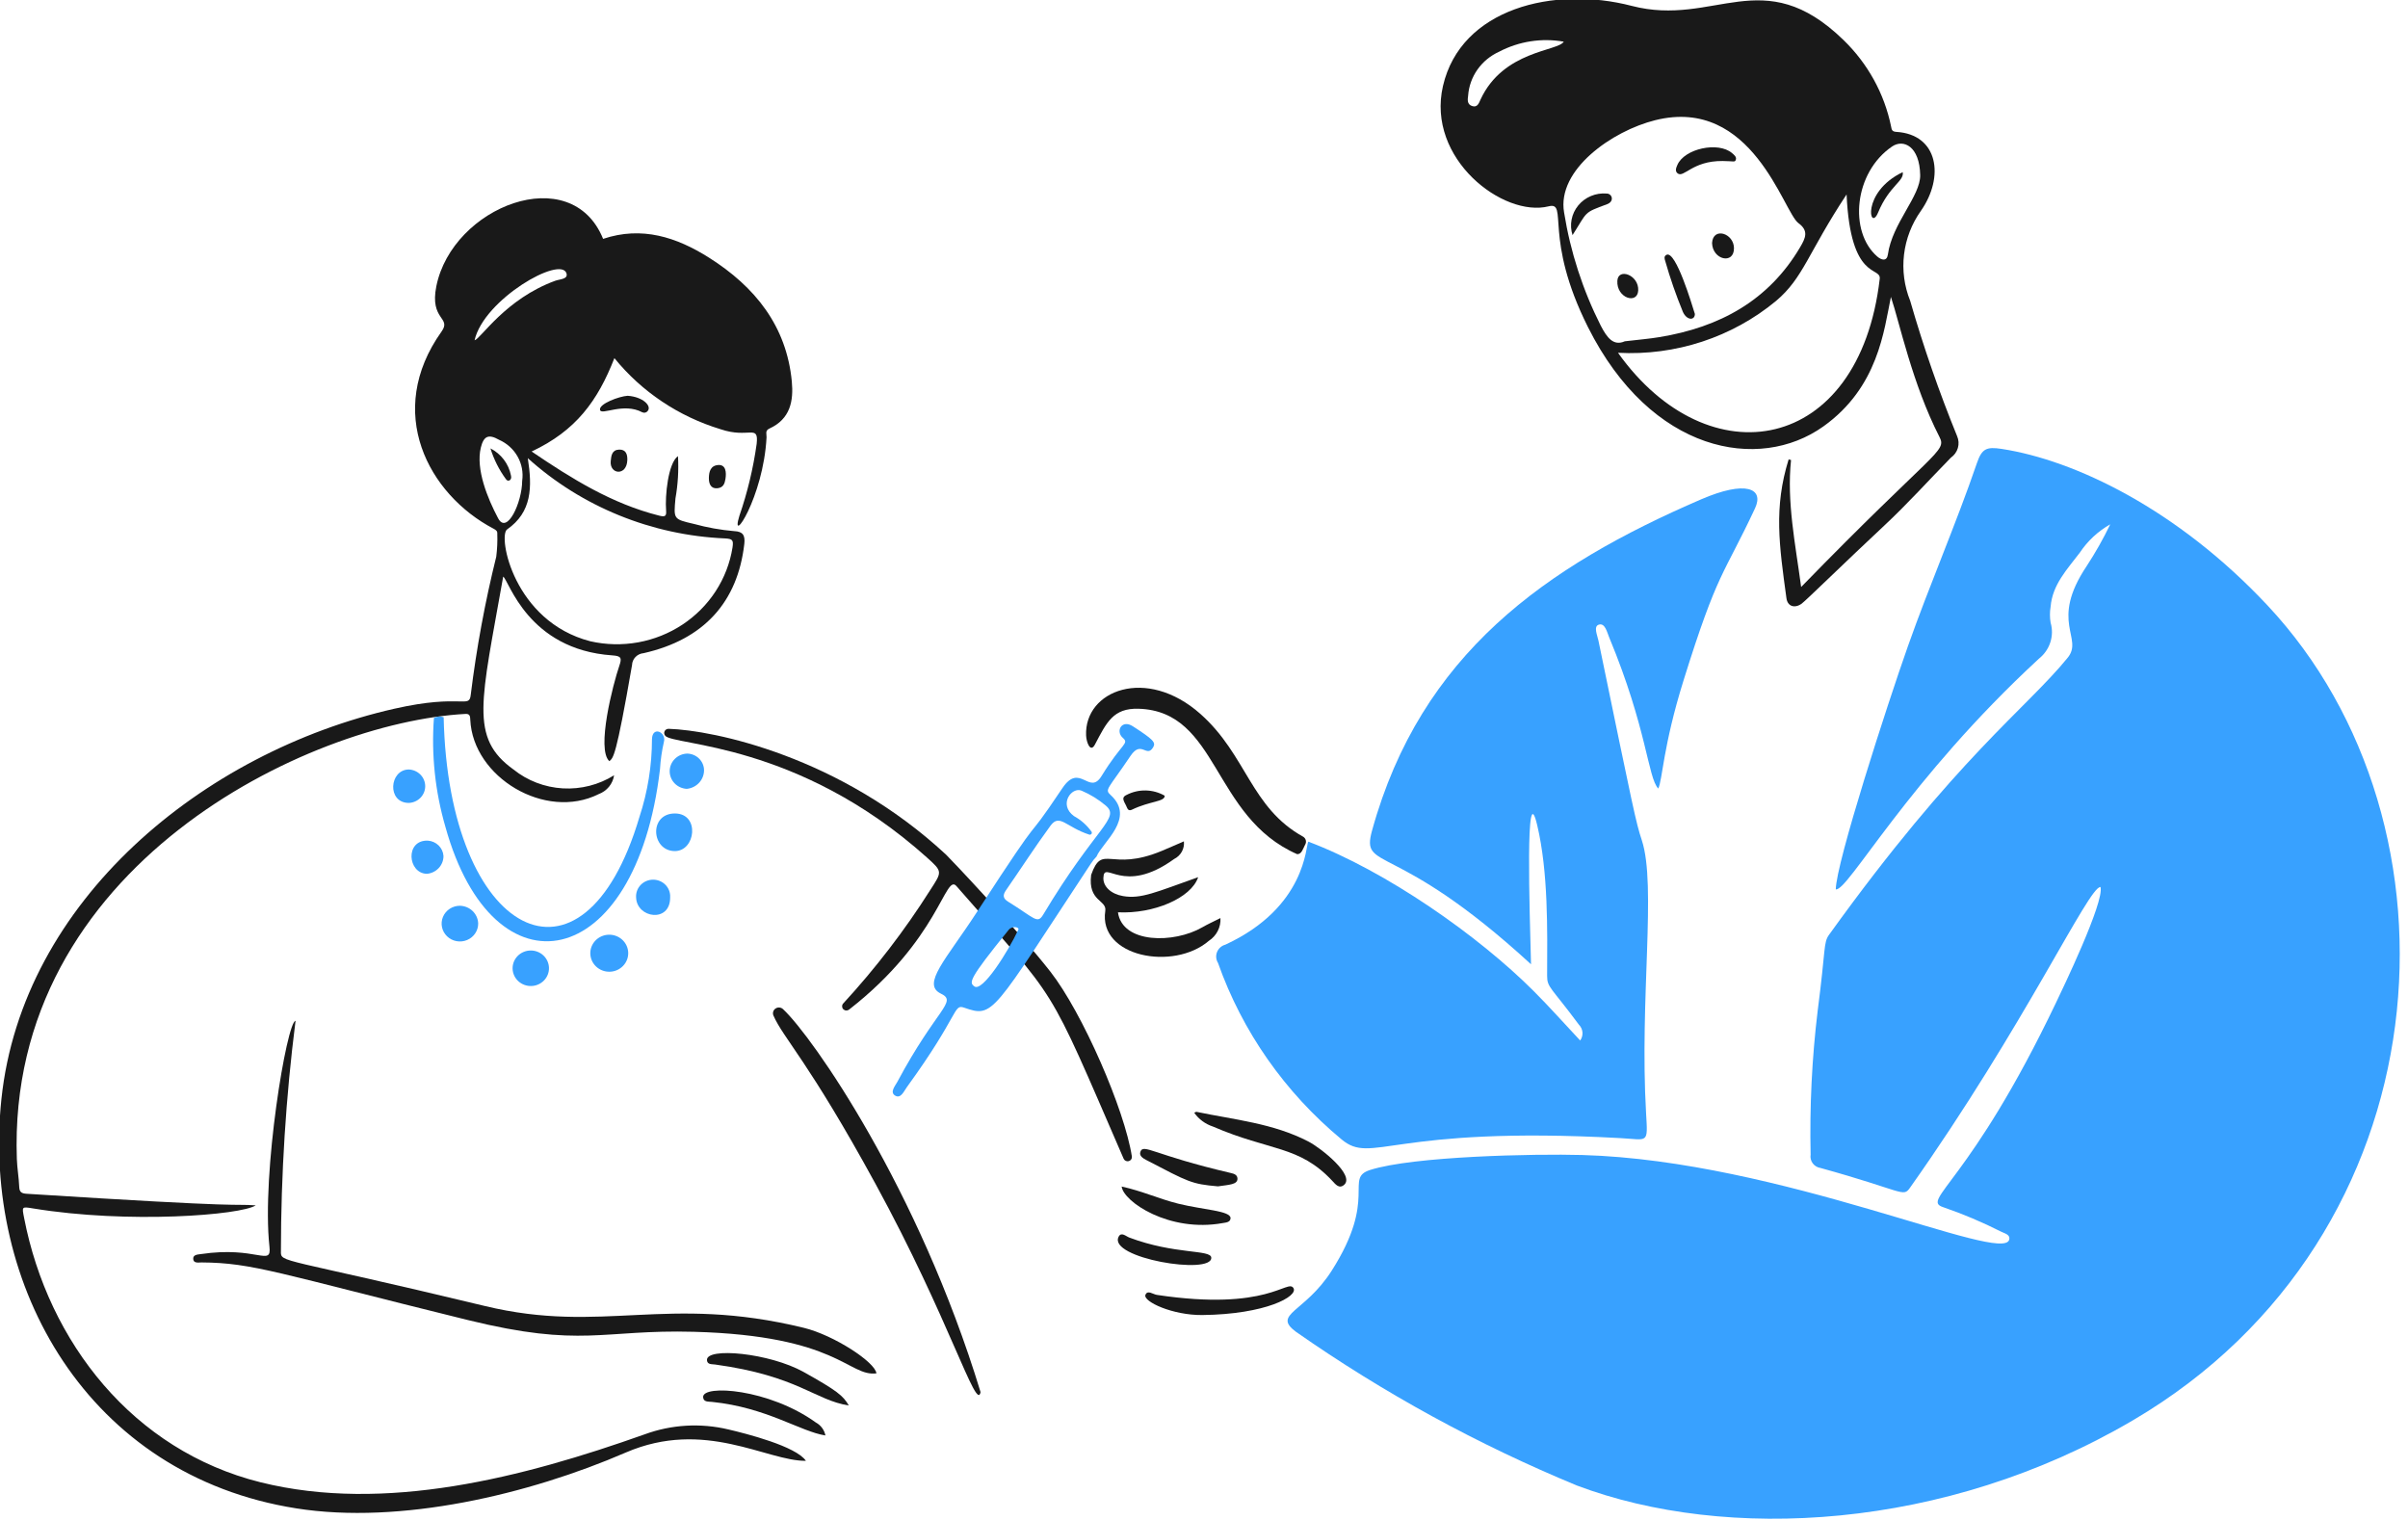 <svg width="526" height="332" viewBox="0 0 526 332" fill="none" xmlns="http://www.w3.org/2000/svg" xmlns:xlink="http://www.w3.org/1999/xlink">
<path d="M3.681,253.146C3.752,255.186 4.119,257.214 4.2,259.256C4.246,260.402 4.718,260.682 5.811,260.752C55.789,263.932 50.071,262.908 55.861,263.282C52.701,265.414 28.029,267.372 7.222,263.956C4.696,263.54 4.785,263.536 5.27,266.044C10.542,293.244 29.128,316.856 56.905,323.77C84.088,330.536 114.313,322.718 140.809,313.304C146.653,311.156 153.024,310.782 159.091,312.226C162.88,313.112 173.879,315.886 176.045,319.086C167.489,319.178 153.965,309.818 136.682,317.278C115.505,326.44 87.455,333.07 64.71,329.47C19.12,322.266 -3.984,280.822 0.308,240.073C4.867,196.757 44.291,164.289 86.144,154.805C101.029,151.434 102.489,154.94 102.836,151.717C104.085,141.578 105.943,131.52 108.401,121.593C108.61,119.935 108.686,118.263 108.627,116.592C108.671,116 108.365,115.784 107.821,115.488C93.505,107.97 83.964,89.95 96.455,72.415C98.696,69.27 93.814,69.963 95.31,62.534C98.812,45.117 124.776,34.986 131.742,52.177C140.234,49.329 147.808,51.816 154.871,56.278C164.947,62.642 171.803,71.218 172.96,83.295C173.368,87.563 172.642,91.532 168.058,93.614C167.064,94.064 167.478,94.865 167.445,95.5C166.764,108.682 159.372,119.599 161.511,112.669C163.276,107.556 164.539,102.291 165.284,96.945C165.756,92.518 163.567,95.867 157.391,93.752C148.237,90.972 140.157,85.56 134.207,78.224C130.544,87.611 125.767,94.099 116.129,98.621C124.892,104.565 133.666,110.037 144.005,112.632C145.269,112.95 145.605,112.756 145.503,111.524C145.241,108.291 145.945,101.137 148.098,99.631C148.272,102.72 148.087,105.817 147.546,108.865C147.154,113.391 147.049,113.397 151.57,114.437C154.448,115.231 157.397,115.759 160.377,116.013C162.248,116.094 162.806,116.892 162.585,118.813C161.128,131.528 153.725,139.705 140.596,142.669C139.921,142.723 139.29,143.017 138.823,143.496C138.356,143.974 138.085,144.603 138.062,145.264C134.535,165.62 133.975,165.472 133.111,166.264C130.216,163.675 133.914,149.419 135.283,145.426C135.874,143.701 135.708,143.283 133.735,143.149C115.276,141.888 111.155,126.742 109.916,125.948C105.1,153.269 102.48,161.112 112.16,168.075C115.215,170.53 118.989,171.974 122.938,172.203C126.888,172.429 130.81,171.429 134.14,169.344C134.005,170.263 133.62,171.13 133.025,171.855C132.43,172.58 131.646,173.135 130.757,173.464C119.087,179.286 103.317,169.764 102.729,157.233C102.696,156.532 102.685,155.885 101.694,155.939C67.489,157.763 1.426,189.17 3.681,253.146ZM115.29,100.076C116.289,106.429 116.2,111.845 110.766,115.644C108.726,117.072 112.212,135.747 128.949,140.072C132.375,140.85 135.929,140.93 139.388,140.306C142.848,139.682 146.138,138.368 149.053,136.446C151.968,134.524 154.446,132.035 156.33,129.136C158.215,126.236 159.467,122.988 160.007,119.594C160.253,117.953 160.007,117.708 158.404,117.608C142.362,116.921 127.087,110.709 115.29,100.076ZM114.064,105.039C114.328,103.211 113.979,101.349 113.069,99.731C112.158,98.113 110.735,96.826 109.013,96.064C106.736,94.778 105.665,95.196 105.036,97.756C103.88,102.471 106.516,108.881 108.798,113.189C110.752,116.91 114.042,109.722 114.064,105.039ZM103.675,74.322C105.009,74.01 110.396,65.291 121.306,61.319C122.267,60.971 124.133,60.998 123.743,59.716C122.521,55.747 105.682,65.382 103.664,74.336L103.675,74.322Z" fill="#191919"/>
<path d="M64.558,222.979C62.441,239.668 61.375,256.471 61.364,273.287C61.312,275.93 61.041,274.456 105.919,285.269C131.695,291.482 145.489,282.693 175.609,290.041C182.205,291.657 191.211,297.566 191.443,299.983C185.332,300.743 183.116,291.749 151.531,290.9C131.512,290.361 127.163,294.486 102.102,288.311C60.426,278.04 55.273,275.825 44.026,275.752C43.355,275.752 42.282,275.995 42.207,275.003C42.133,274.011 43.256,274.028 43.899,273.925C56.068,272.12 59.355,276.773 58.861,272.327C57.097,256.234 62.684,223.065 64.558,222.979Z" fill="#191919"/>
<path d="M214.192,304.076C213.333,308.635 207.383,288.157 191.267,258.632C176.581,231.723 171.091,226.765 168.941,221.807C168.827,221.532 168.815,221.228 168.907,220.945C169,220.662 169.191,220.422 169.448,220.263C169.704,220.104 170.01,220.04 170.311,220.077C170.612,220.118 170.889,220.258 171.094,220.476C177.467,226.428 200.629,259.529 214.192,304.076Z" fill="#191919"/>
<path d="M145.015,162.086C144.57,164.027 144.288,166 144.171,167.986C138.927,212.668 107.775,218.372 97.3,180.626C95.048,172.895 94.197,164.842 94.786,156.826C95.108,156.653 95.465,156.549 95.832,156.521C96.199,156.493 96.568,156.542 96.914,156.664C97.935,204.407 127.384,219.983 139.68,178.44C141.485,172.949 142.409,167.215 142.418,161.447C142.493,158.494 145.636,159.93 145.015,162.086Z" fill="#38A1FF"/>
<path d="M229.433,212.223C222.284,203.094 207.488,187.453 206.671,186.693C183.493,165.154 155.799,159.493 146.053,159.194C145.874,159.188 145.697,159.233 145.543,159.322C145.389,159.411 145.265,159.542 145.184,159.698C145.104,159.854 145.072,160.03 145.091,160.204C145.11,160.378 145.179,160.543 145.291,160.679C146.873,162.915 174.271,162.026 202.456,187.286C205.942,190.409 205.799,190.393 203.196,194.418C197.617,203.226 191.244,211.528 184.152,219.229C184.006,219.406 183.933,219.627 183.946,219.854C183.958,220.08 184.056,220.296 184.221,220.455C184.385,220.616 184.604,220.711 184.836,220.721C185.068,220.735 185.296,220.662 185.477,220.519C205.189,205.161 206.453,190.705 208.915,193.537C231.674,219.625 228.235,213.401 245.449,253.103C245.539,253.308 245.702,253.472 245.906,253.566C246.111,253.663 246.345,253.682 246.563,253.623C246.782,253.564 246.972,253.429 247.097,253.246C247.223,253.06 247.275,252.839 247.246,252.618C245.661,242.347 236.457,221.209 229.433,212.223Z" fill="#191919"/>
<path d="M185.411,306.994C178.036,305.873 174.321,300.528 156.199,298.046C155.492,297.949 154.515,298.1 154.427,297.119C154.165,294.196 168.114,295.521 175.577,299.698C182.833,303.758 184.169,304.844 185.411,306.994Z" fill="#191919"/>
<path d="M180.304,313.545C174.812,312.696 167.484,307.431 155.522,306.213C154.733,306.132 153.665,306.283 153.59,305.184C153.419,302.352 167.987,303.343 178.201,310.707C178.743,311.001 179.213,311.408 179.576,311.898C179.939,312.389 180.188,312.949 180.304,313.545Z" fill="#191919"/>
<path d="M133.196,212.25C132.098,212.28 131.034,211.881 130.237,211.143C129.44,210.404 128.975,209.389 128.946,208.316C128.917,207.244 129.325,206.207 130.08,205.428C130.836,204.649 131.877,204.196 132.975,204.167C133.519,204.153 134.06,204.242 134.568,204.434C135.076,204.625 135.541,204.911 135.935,205.274C136.33,205.641 136.647,206.077 136.869,206.562C137.09,207.047 137.211,207.57 137.226,208.101C137.24,208.632 137.148,209.16 136.953,209.655C136.758,210.151 136.466,210.604 136.091,210.989C135.717,211.374 135.269,211.684 134.772,211.903C134.275,212.118 133.74,212.237 133.196,212.25Z" fill="#38A1FF"/>
<path d="M147.419,177.686C152.961,177.686 151.962,186.009 147.325,185.901C142.23,185.788 141.744,177.686 147.419,177.686Z" fill="#38A1FF"/>
<path d="M115.896,207.616C116.942,207.602 117.951,207.993 118.704,208.704C119.456,209.413 119.892,210.383 119.917,211.404C119.942,212.425 119.553,213.414 118.836,214.158C118.118,214.899 117.129,215.338 116.084,215.373C115.559,215.392 115.034,215.308 114.542,215.125C114.05,214.944 113.6,214.67 113.217,214.319C112.835,213.966 112.528,213.543 112.313,213.074C112.1,212.606 111.983,212.099 111.97,211.587C111.958,211.073 112.05,210.563 112.241,210.084C112.432,209.607 112.719,209.17 113.084,208.801C113.449,208.432 113.886,208.136 114.369,207.934C114.851,207.729 115.37,207.621 115.896,207.616Z" fill="#38A1FF"/>
<path d="M100.461,197.843C101.502,197.87 102.495,198.279 103.237,198.993C103.979,199.707 104.414,200.672 104.454,201.688C104.465,202.461 104.241,203.221 103.808,203.868C103.376,204.517 102.757,205.026 102.028,205.328C101.299,205.632 100.494,205.716 99.716,205.573C98.938,205.428 98.221,205.061 97.657,204.517C97.093,203.975 96.707,203.28 96.548,202.523C96.389,201.766 96.465,200.979 96.766,200.262C97.067,199.548 97.578,198.934 98.236,198.503C98.894,198.074 99.668,197.843 100.461,197.843Z" fill="#38A1FF"/>
<path d="M150.11,164.604C151.081,164.624 152.006,165.009 152.692,165.68C153.378,166.35 153.771,167.253 153.789,168.202C153.799,169.223 153.417,170.212 152.717,170.971C152.018,171.731 151.052,172.208 150.011,172.308C148.995,172.251 148.041,171.815 147.346,171.09C146.653,170.362 146.272,169.403 146.285,168.409C146.298,167.417 146.703,166.466 147.415,165.758C148.128,165.049 149.093,164.635 150.11,164.604Z" fill="#38A1FF"/>
<path d="M146.387,196.002C146.436,201.661 139.064,200.583 138.948,196.002C138.917,195.507 138.991,195.011 139.164,194.545C139.336,194.079 139.605,193.65 139.954,193.289C140.302,192.928 140.722,192.64 141.189,192.443C141.656,192.246 142.159,192.144 142.667,192.144C143.176,192.144 143.679,192.246 144.145,192.443C144.612,192.64 145.032,192.928 145.381,193.289C145.729,193.65 145.998,194.079 146.171,194.545C146.344,195.011 146.417,195.507 146.387,196.002Z" fill="#38A1FF"/>
<path d="M89.326,175.382C84.468,175.382 85.034,168.107 89.298,168.078C90.26,168.118 91.169,168.52 91.836,169.196C92.504,169.875 92.878,170.777 92.882,171.718C92.885,172.658 92.518,173.563 91.855,174.245C91.193,174.927 90.287,175.334 89.326,175.382Z" fill="#38A1FF"/>
<path d="M93.234,190.867C89.038,190.756 88.442,183.455 93.449,183.619C94.34,183.676 95.179,184.047 95.81,184.667C96.44,185.284 96.818,186.103 96.874,186.973C96.878,187.949 96.506,188.892 95.831,189.614C95.157,190.333 94.23,190.783 93.234,190.867Z" fill="#38A1FF"/>
<path d="M137.104,86.45C140.441,86.677 142.398,88.668 141.49,89.759C141.36,89.943 141.164,90.074 140.941,90.127C140.718,90.18 140.483,90.15 140.281,90.045C136.163,87.862 131.394,90.783 131.071,89.554C130.726,88.231 135.274,86.553 137.104,86.45Z" fill="#191919"/>
<path d="M158.461,104.654C158.301,105.621 158.008,106.54 156.656,106.653C155.21,106.763 154.834,105.575 154.845,104.414C154.862,103.053 155.199,101.671 156.921,101.571C158.525,101.479 158.718,103.104 158.461,104.654Z" fill="#191919"/>
<path d="M137.032,100.458C136.933,104.042 133.135,103.662 133.405,100.728C133.516,99.531 133.659,98.27 135.235,98.206C136.695,98.157 137.068,99.197 137.032,100.458Z" fill="#191919"/>
<path d="M107.134,97.944C108.284,98.535 109.283,99.371 110.057,100.39C110.831,101.409 111.36,102.585 111.605,103.832C111.92,104.909 110.924,105.362 110.501,104.64C109.012,102.602 107.875,100.34 107.134,97.944Z" fill="#191919"/>
<path d="M401.007,194.27C401.062,188.498 412.193,154.068 416.78,141.098C421.525,127.677 427.224,114.6 431.842,101.134C432.918,97.997 433.931,97.547 437.235,98.054C453.284,100.519 475.646,111.257 495.282,132.206C540.156,180.059 534.612,269.876 465.9,310.241C424.848,334.355 377.028,336.757 344.477,324.487C322.808,315.535 302.218,304.269 283.086,290.9C277.82,286.988 285.04,286.74 290.894,277.555C301.076,261.587 293.549,257.381 299.29,255.552C308.691,252.553 335.096,251.987 345.675,252.289C389.175,253.537 437.629,276.299 438.899,270.751C439.147,269.673 437.925,269.431 437.169,269.054C433.053,266.968 428.792,265.166 424.417,263.665C419.571,262.048 430.313,258.37 449.119,219.002C450.45,216.219 459.718,196.999 458.832,193.747C456.276,193.542 442.272,224.041 417.2,259.462C415.671,261.617 415.82,260.132 397.695,255.126C397.353,255.078 397.024,254.962 396.729,254.787C396.434,254.614 396.177,254.385 395.973,254.11C395.771,253.838 395.625,253.531 395.545,253.202C395.465,252.874 395.454,252.534 395.509,252.203C395.277,241.692 395.793,231.178 397.055,220.74C398.849,207.05 398.269,205.953 399.539,204.175C427.451,165.374 442.551,154.866 451.664,143.665C455.194,139.333 447.615,135.876 455.804,123.654C457.722,120.722 459.445,117.673 460.96,114.525C458.28,116.047 456.006,118.164 454.319,120.703C451.59,124.311 448.327,127.682 447.933,132.527C447.739,133.68 447.739,134.857 447.933,136.01C448.344,137.419 448.322,138.914 447.869,140.31C447.416,141.706 446.555,142.942 445.391,143.865C416.631,170.405 403.695,194.671 401.007,194.27Z" fill="#38A1FF"/>
<path d="M285.788,183.84C302.724,190.226 322.963,204.39 335.079,216.542C338.51,219.98 341.736,223.61 345.172,227.277C345.545,226.759 345.722,226.132 345.672,225.501C345.622,224.871 345.346,224.278 344.897,223.825C338.825,215.629 337.941,215.718 337.952,213.161C338.002,203.048 338.209,190.527 335.791,180.264C333.155,169.077 334.135,199.298 334.433,210.625C304.424,183.075 297.173,190.554 299.724,181.364C310.372,142.876 337.56,123.751 371.588,109.072C381.32,104.871 385.419,106.647 383.363,111.036C376.441,125.836 375.27,124.508 367.744,148.642C363.237,163.095 363.159,170.403 362.224,172.243C359.936,169.805 359.778,159.139 351.512,139.23C351.032,138.072 350.604,136.027 349.252,136.436C348.018,136.811 348.918,138.735 349.163,139.939C356.911,177.392 357.314,179.515 358.639,183.546C361.884,193.427 358.12,218.261 359.566,243.144C359.961,249.967 360.079,248.935 353.996,248.598C303.607,245.817 299.779,254.526 293.039,248.867C280.674,238.615 271.356,225.307 266.063,210.337C265.842,209.981 265.707,209.58 265.668,209.162C265.632,208.747 265.696,208.33 265.853,207.942C266.01,207.554 266.256,207.206 266.573,206.928C266.891,206.648 267.272,206.446 267.683,206.336C285.405,198.126 285.184,184.61 285.788,183.84Z" fill="#38A1FF"/>
<path d="M391.231,100.479C390.276,109.716 392.175,118.74 393.439,128.216C422.695,98.162 425.314,98.685 423.655,95.443C417.716,83.857 414.909,70.345 413.049,64.854C411.539,72.129 410.289,84.59 398.291,93.145C384.234,103.168 360.67,98.925 346.883,71.468C337.061,51.904 342.652,43.985 338.297,45.063C328.386,47.566 311.525,34.7 315.201,18.779C319.118,1.836 339.434,-3.138 356.425,1.284C374.536,5.994 385.096,-8.381 402.704,8.756C407.998,13.89 411.608,20.445 413.076,27.587C413.22,28.261 413.22,28.743 414.219,28.805C423.385,29.36 424.809,38.626 419.584,46.076C417.581,48.909 416.319,52.179 415.914,55.599C415.505,59.018 415.966,62.483 417.252,65.689C420.142,75.721 423.567,85.598 427.514,95.279C427.864,96.093 427.92,96.999 427.674,97.848C427.428,98.697 426.893,99.439 426.159,99.954C421.304,104.914 416.667,110.069 411.578,114.819C403.403,122.444 394.444,131.223 393.538,131.869C392.023,132.947 390.461,132.46 390.226,130.652C388.645,119.103 387.436,110.888 390.707,100.342L391.231,100.479ZM354.92,74.551C358.009,74.184 360.247,74.012 362.455,73.64C375.64,71.485 386.34,65.662 393.21,54.011C394.408,51.982 395.142,50.414 392.84,48.73C389.567,46.338 382.794,20.978 361.583,26.248C352.169,28.584 340.027,37.074 341.659,46.421C343.033,55.003 345.732,63.333 349.663,71.126C351.023,73.748 352.423,75.653 354.92,74.551ZM353.433,77.059C373.214,104.812 406.149,99.154 410.603,60.92C410.935,58.083 404.222,61.601 403.364,42.474C394.905,55.278 393.955,60.666 387.971,65.721C378.372,73.679 366.007,77.737 353.433,77.059ZM419.444,38.238C419.32,31.933 415.781,30.311 413.305,31.998C404.959,37.68 403.811,50.616 410.068,56.035C411.001,56.843 412.174,57.129 412.386,55.593C413.317,48.795 419.535,42.813 419.444,38.238ZM341.581,9.101C336.76,8.251 331.789,9.024 327.475,11.291C325.568,12.152 323.934,13.497 322.739,15.186C321.547,16.874 320.843,18.845 320.696,20.891C320.575,21.751 320.454,22.777 321.524,23.147C322.725,23.567 323.042,22.532 323.399,21.756C328.367,11.003 340.384,11.205 341.581,9.101Z" fill="#191919"/>
<path d="M247.466,158.644C245.04,157.073 243.635,159.695 245.228,161.131C246.757,162.511 245.128,162.16 240.635,169.484C237.917,173.916 235.907,166.423 232.065,172.157C222.334,186.677 229.899,173.814 213.353,199.287C206.673,209.569 201.242,214.96 205.517,217.032C209.232,218.832 204.62,220.209 196.025,236.289C195.545,237.186 194.284,238.598 195.567,239.331C196.787,240.024 197.447,238.356 198.087,237.472C209.662,221.535 208.208,219.277 210.59,220.098C217.117,222.354 216.535,221.626 238.292,188.636C238.646,188.086 239.057,187.571 239.52,187.105C240.828,183.923 248.14,178.704 242.598,173.647C241.234,172.402 242.004,172.464 246.956,165.097C249.321,161.576 250.45,165.668 251.901,163.211C252.525,162.155 251.896,161.514 247.466,158.644ZM222.452,203.053C220.228,207.809 214.578,216.814 212.823,215.448C211.719,214.602 211.41,214.101 220.341,203.097C221.122,202.145 222.706,202.512 222.452,203.053ZM227.884,199.766C226.595,201.922 226.043,200.553 220.219,196.956C219.093,196.261 218.988,195.549 219.739,194.466C222.996,189.775 226.087,184.963 229.468,180.356C231.475,177.632 232.822,180.641 237.928,182.301C238.012,182.328 238.102,182.328 238.187,182.304C238.272,182.279 238.347,182.231 238.403,182.164C238.459,182.096 238.492,182.015 238.5,181.929C238.507,181.843 238.487,181.757 238.444,181.681C237.447,180.269 236.132,179.1 234.602,178.262C231.127,175.732 234.111,171.796 236.258,172.706C238.173,173.523 239.95,174.617 241.529,175.953C244.83,178.742 239.454,180.45 227.884,199.766Z" fill="#38A1FF"/>
<path d="M285.082,184.519C284.61,185.413 284.334,186.58 283.362,186.58C264.71,178.408 266.25,155.308 248.675,154.81C243.183,154.656 241.737,157.755 239.178,162.624C238.176,164.534 237.304,162.098 237.246,160.654C236.832,150.798 250.436,145.458 262.243,155.966C272.364,164.973 273.181,176.419 284.706,182.789C284.985,182.975 285.178,183.258 285.247,183.581C285.316,183.902 285.258,184.239 285.082,184.519Z" fill="#191919"/>
<path d="M266.592,200.535C265.097,201.289 263.813,201.866 262.599,202.566C256.453,206.107 245.178,206.161 244.201,199.271C251.973,199.659 260.209,196.175 261.722,191.603C252.47,194.876 249.282,196.401 245.338,195.733C242.68,195.283 240.955,193.64 241.022,191.748C241.165,187.626 245.225,195.768 256.478,187.631C257.192,187.275 257.778,186.715 258.159,186.028C258.54,185.338 258.696,184.554 258.608,183.775C256.914,184.508 255.365,185.198 253.803,185.847C242.448,190.587 240.831,184.104 238.347,191.104C237.613,196.967 241.811,196.528 241.436,198.967C239.895,209.038 256.37,212.134 264.067,205.498C264.895,204.959 265.566,204.215 266.007,203.345C266.452,202.475 266.653,201.505 266.592,200.535Z" fill="#191919"/>
<path d="M260.864,243.055C261.206,242.91 261.281,242.84 261.336,242.851C269.615,244.583 278.171,245.359 285.821,249.35C288.617,250.807 296.017,256.719 293.607,258.804C292.49,259.772 291.675,258.616 291.016,257.926C283.762,250.161 277.453,251.476 264.953,246.071C263.291,245.526 261.854,244.467 260.864,243.055Z" fill="#191919"/>
<path d="M262.623,287.241C256.144,287.308 249.652,284.291 250.204,282.841C250.66,281.685 251.86,282.72 252.708,282.841C277.039,286.497 281.229,279.284 282.534,281.346C283.663,283.129 276.503,287.093 262.623,287.241Z" fill="#191919"/>
<path d="M245.013,259.176C249.404,260.122 253.262,261.897 257.372,262.916C262.891,264.284 268.858,264.451 268.798,266.098C268.765,267.003 267.754,267.035 267.067,267.159C255.401,269.266 245.399,262.479 245.013,259.176Z" fill="#191919"/>
<path d="M266.052,259.133C260.256,258.632 259.624,258.19 250.417,253.394C249.705,253.022 248.783,252.489 249.106,251.583C249.768,249.719 251.891,252.259 268.87,256.22C269.515,256.371 270.25,256.581 270.308,257.387C270.396,258.761 268.522,258.767 266.052,259.133Z" fill="#191919"/>
<path d="M244.367,270.105C244.946,269.027 245.962,270.045 246.674,270.315C256.61,274.063 264.489,272.899 264.589,274.701C264.807,278.6 241.852,274.814 244.367,270.105Z" fill="#191919"/>
<path d="M376.264,35.169C369.656,35.115 367.81,38.941 366.452,37.864C365.82,37.357 366.146,36.635 366.397,36.042C367.931,32.459 375.331,30.855 378.348,33.442C378.795,33.825 379.377,34.283 379.176,34.87C378.958,35.517 378.839,35.188 376.264,35.169Z" fill="#191919"/>
<path d="M370.225,68.574C370.225,70.037 368.464,70.019 367.611,68.127C366.112,64.491 364.824,60.776 363.747,56.999C363.595,56.52 363.416,55.965 364.045,55.652C366.066,54.701 369.59,66.535 370.225,68.574Z" fill="#191919"/>
<path d="M343.505,51.357C343.152,50.26 343.08,49.095 343.298,47.964C343.514,46.834 344.013,45.773 344.75,44.875C345.487,43.977 346.436,43.271 347.521,42.817C348.603,42.363 349.784,42.177 350.957,42.274C352.186,42.293 352.693,43.996 351.035,44.61C345.799,46.545 346.853,46.116 343.505,51.357Z" fill="#191919"/>
<path d="M373.981,53.089C374.186,49.5 378.748,50.934 378.767,54.205C378.792,57.84 374.086,56.767 373.981,53.089Z" fill="#191919"/>
<path d="M353.29,61.343C353.455,58.414 358.029,60.068 357.849,63.45C357.686,66.562 353.08,65.107 353.29,61.343Z" fill="#191919"/>
<path d="M415.627,37.602C415.997,39.593 412.696,40.531 410.25,46.421C408.412,50.851 406.464,41.994 415.627,37.602Z" fill="#191919"/>
<path d="M254.416,173.806C254.466,175.153 251.275,174.929 247.273,176.848C246.721,177.117 246.371,176.953 246.144,176.341C245.75,175.279 244.692,174.272 246.061,173.647C247.351,172.973 248.797,172.631 250.26,172.66C251.723,172.687 253.154,173.081 254.416,173.806Z" fill="#191919"/>
</svg>
